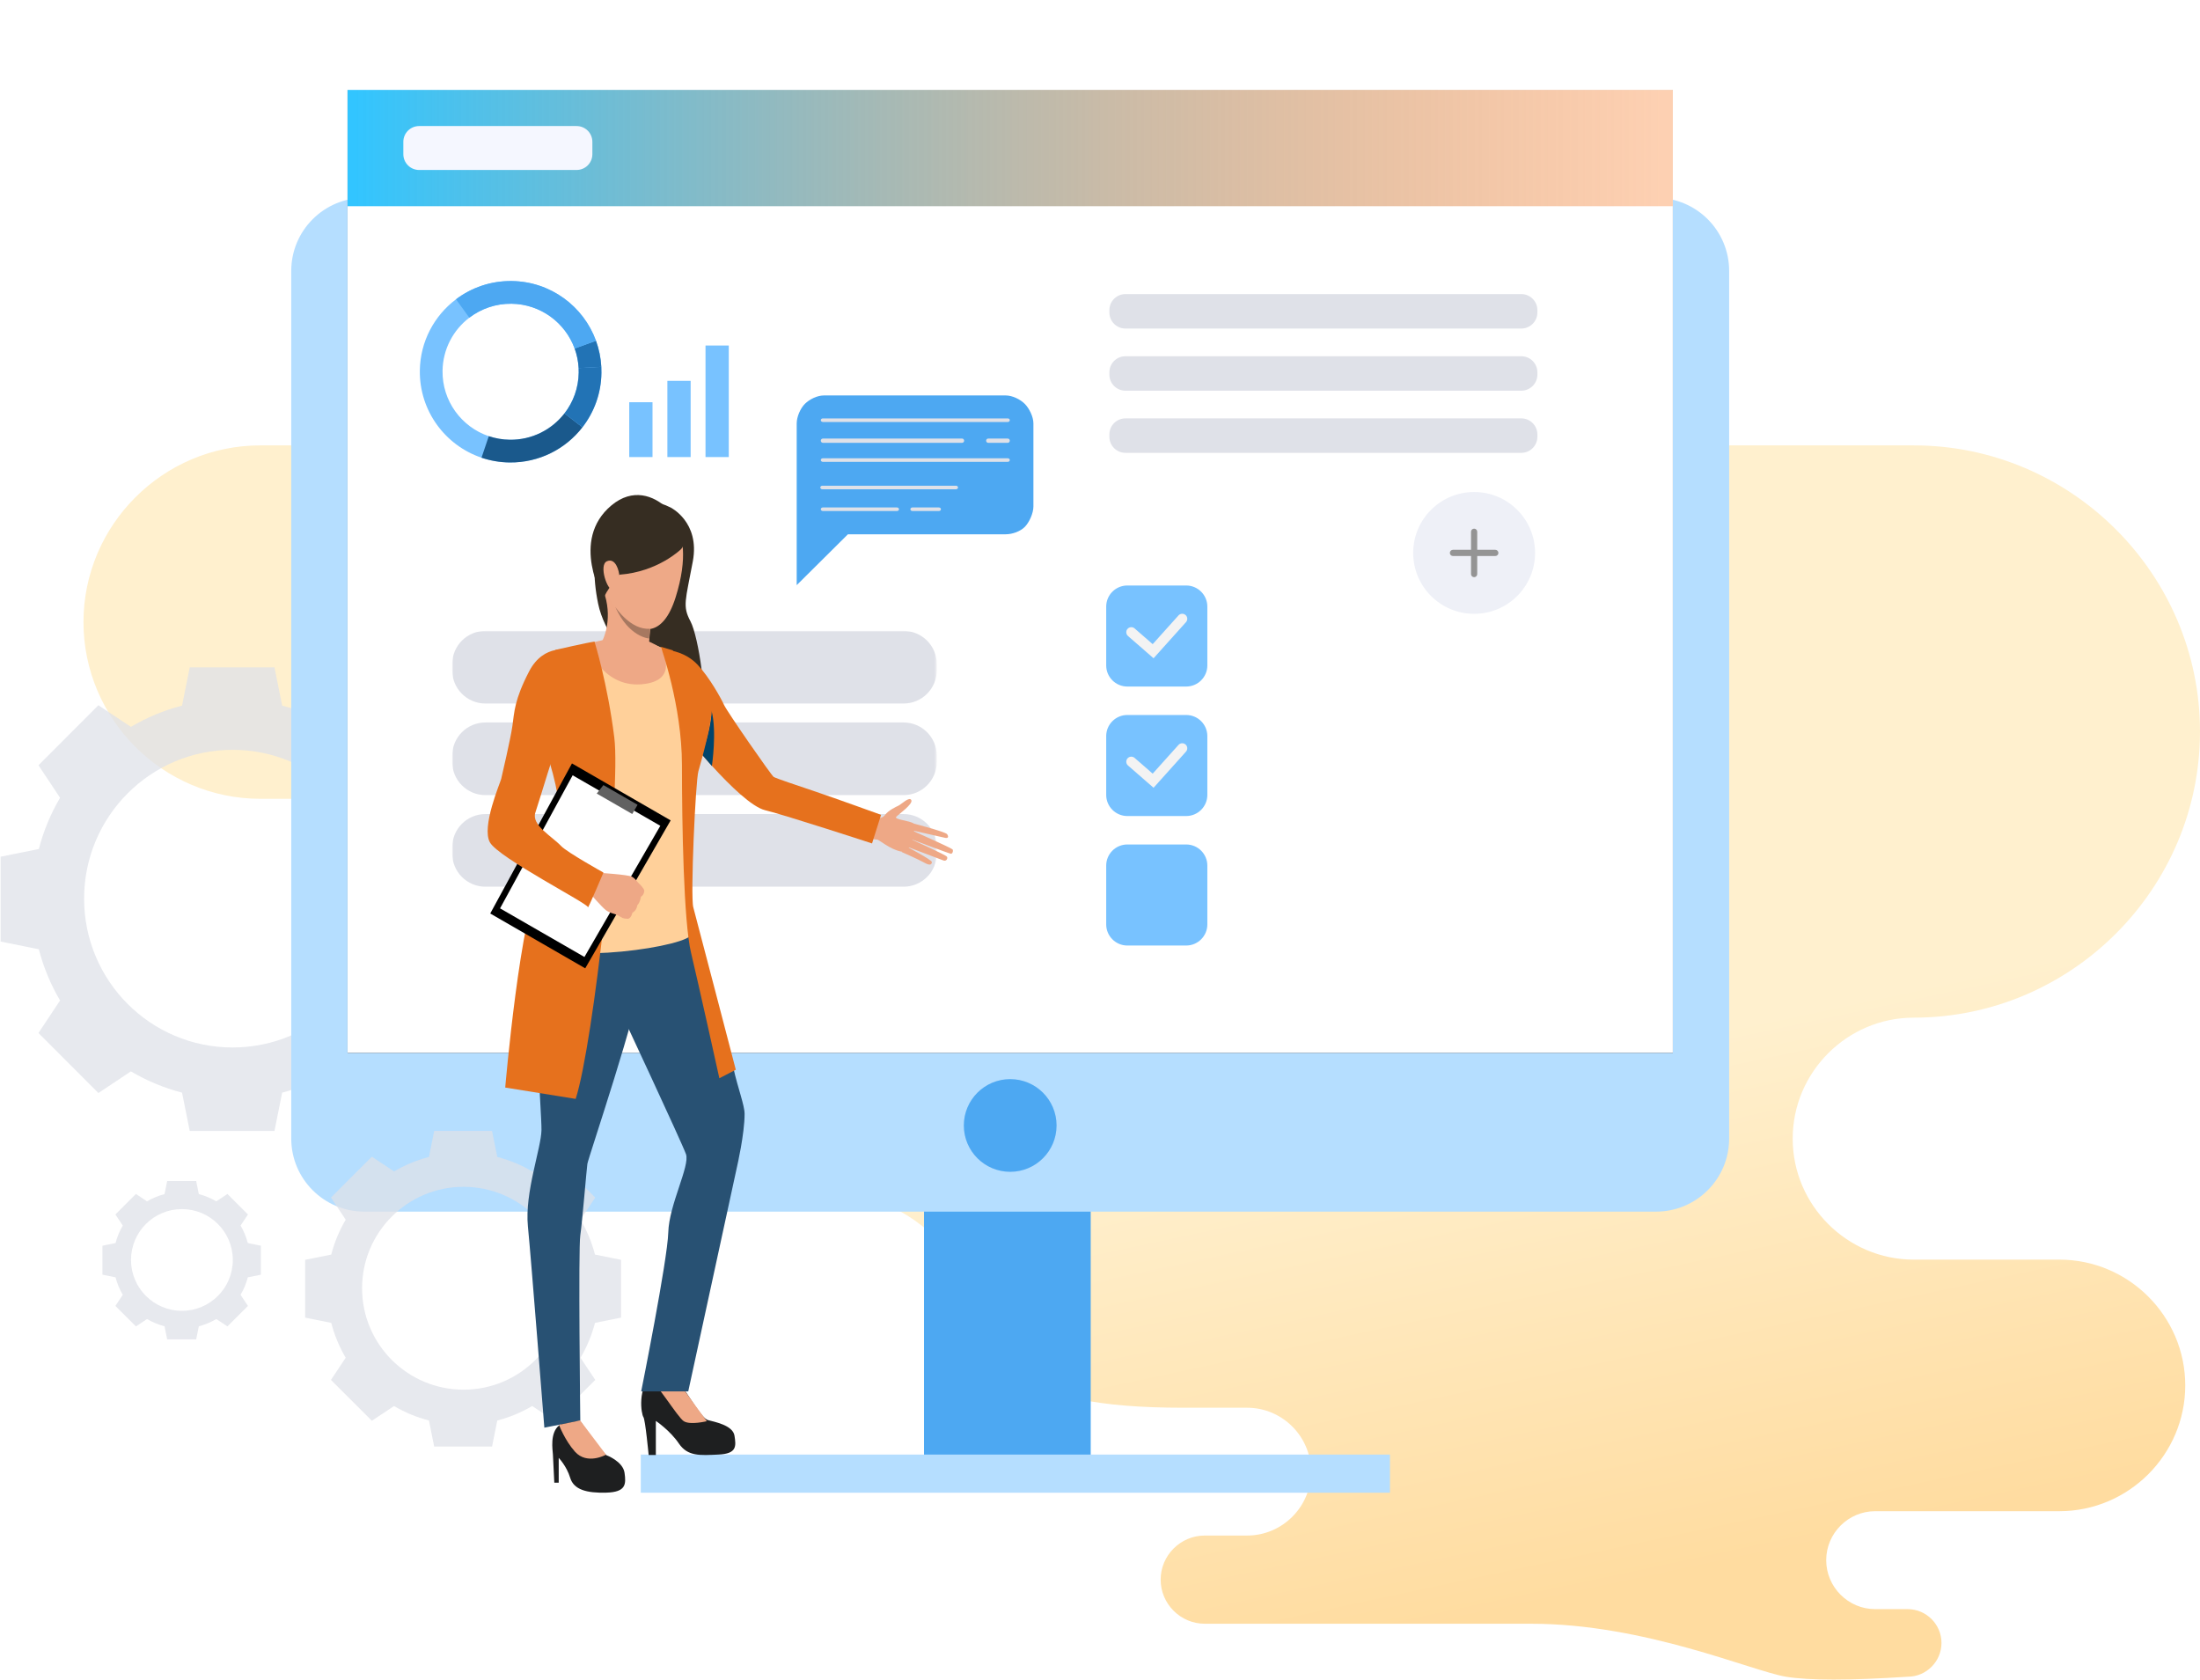 <?xml version="1.0" encoding="UTF-8"?>
<svg width="783px" height="598px" viewBox="0 0 783 598" version="1.1" xmlns="http://www.w3.org/2000/svg" xmlns:xlink="http://www.w3.org/1999/xlink">
    <!-- Generator: Sketch 54.1 (76490) - https://sketchapp.com -->
    <title>illustration-1</title>
    <desc>Created with Sketch.</desc>
    <defs>
        <linearGradient x1="43.023%" y1="54.574%" x2="28.688%" y2="93.153%" id="linearGradient-1">
            <stop stop-color="#FFF0CE" offset="0%"></stop>
            <stop stop-color="#FFDCA0" offset="100%"></stop>
        </linearGradient>
        <polygon id="path-2" points="20.043 342.674 491.723 342.674 491.723 0 20.043 0"></polygon>
        <filter x="-10.2%" y="-14.0%" width="120.4%" height="128.0%" filterUnits="objectBoundingBox" id="filter-3">
            <feOffset dx="0" dy="0" in="SourceAlpha" result="shadowOffsetOuter1"></feOffset>
            <feGaussianBlur stdDeviation="16" in="shadowOffsetOuter1" result="shadowBlurOuter1"></feGaussianBlur>
            <feColorMatrix values="0 0 0 0 0   0 0 0 0 0   0 0 0 0 0  0 0 0 0.12 0" type="matrix" in="shadowBlurOuter1"></feColorMatrix>
        </filter>
        <linearGradient x1="0%" y1="49.997%" x2="100%" y2="49.997%" id="linearGradient-4">
            <stop stop-color="#32C5FF" offset="0%"></stop>
            <stop stop-color="#FA6400" stop-opacity="0.3" offset="100%"></stop>
        </linearGradient>
        <polygon id="path-5" points="5.68434189e-14 7.10542736e-13 172.454 7.10542736e-13 172.454 97.787 5.68434189e-14 97.787"></polygon>
        <filter x="-54.5%" y="-67.8%" width="209.7%" height="236.0%" filterUnits="objectBoundingBox" id="filter-7">
            <feOffset dx="12" dy="2" in="SourceAlpha" result="shadowOffsetOuter1"></feOffset>
            <feGaussianBlur stdDeviation="6" in="shadowOffsetOuter1" result="shadowBlurOuter1"></feGaussianBlur>
            <feColorMatrix values="0 0 0 0 0   0 0 0 0 0   0 0 0 0 0  0 0 0 0.12 0" type="matrix" in="shadowBlurOuter1" result="shadowMatrixOuter1"></feColorMatrix>
            <feMerge>
                <feMergeNode in="shadowMatrixOuter1"></feMergeNode>
                <feMergeNode in="SourceGraphic"></feMergeNode>
            </feMerge>
        </filter>
    </defs>
    <g id="Website" stroke="none" stroke-width="1" fill="none" fill-rule="evenodd">
        <g id="Desktop-HD" transform="translate(-23, -1039)">
            <g id="Group-11" transform="translate(23, 1069)">
                <g id="illustration-1" transform="translate(0, 2)">
                    <path d="M720.081,252.286 C754.688,252.286 783,223.987 783,189.398 C783,154.81 754.688,126.51 720.081,126.51 L131.598,126.51 C75.56,126.51 29.713,172.335 29.713,228.343 C29.713,284.352 75.56,330.176 131.596,330.177 C155.291,330.177 174.675,349.551 174.675,373.235 C174.675,396.916 155.289,416.291 131.596,416.291 L79.751,416.291 C55.117,416.291 34.963,436.435 34.963,461.057 C34.963,485.679 55.117,505.822 79.751,505.822 L145.311,505.822 C154.902,505.822 162.748,513.665 162.748,523.252 C162.748,532.836 154.902,540.679 145.311,540.679 L133.754,540.679 C127.137,540.679 121.721,546.092 121.721,552.707 C121.721,559.322 127.137,564.735 133.754,564.735 C154.491,566.09 168.929,566.09 177.068,564.735 C189.277,562.702 227.34,545.877 267.682,545.877 C330.047,545.877 321.558,545.877 383.923,545.877 C392.558,545.877 399.625,538.811 399.625,530.182 C399.625,521.549 392.558,514.486 383.923,514.486 L368.842,514.486 C356.329,514.486 346.089,504.253 346.089,491.747 C346.089,479.239 356.329,469.003 368.842,469.003 L391.535,469.003 C452.82,469.003 461.476,452.998 472.21,421.158 C482.944,389.321 538.686,386.752 538.686,386.752 L581.679,386.752 C600.536,386.752 615.966,371.332 615.966,352.483 C615.966,333.634 600.536,318.212 581.679,318.212 L577.754,318.212 C559.614,318.212 544.772,303.378 544.772,285.249 C544.772,267.119 559.614,252.286 577.754,252.286 L720.081,252.286 Z" id="bg-effect" fill="url(#linearGradient-1)" transform="translate(406.356, 346.131) scale(-1, 1) translate(-406.356, -346.131) "></path>
                    <g id="monitor">
                        <path d="M82.777,340.789 C53.593,340.789 29.935,317.076 29.935,287.824 C29.935,258.572 53.593,234.858 82.777,234.858 C111.961,234.858 135.618,258.572 135.618,287.824 C135.618,317.076 111.961,340.789 82.777,340.789 Z M151.393,270.151 C149.72,263.667 147.154,257.549 143.84,251.921 L151.532,240.347 L140.863,229.667 L130.2,218.988 L118.639,226.684 C113.015,223.366 106.901,220.799 100.428,219.125 L97.69,205.508 L67.526,205.508 L64.788,219.125 C58.315,220.799 52.201,223.366 46.583,226.684 L35.019,218.988 L13.69,240.347 L21.376,251.921 C18.063,257.549 15.499,263.667 13.823,270.151 L0.223,272.892 L0.223,303.095 L13.823,305.834 C15.499,312.314 18.063,318.435 21.376,324.063 L13.69,335.638 L35.019,356.996 L46.583,349.298 C52.201,352.615 58.315,355.185 64.788,356.859 L67.526,370.477 L97.69,370.477 L100.428,356.859 C106.901,355.185 113.015,352.615 118.639,349.298 L130.2,356.996 L140.863,346.317 L151.532,335.638 L143.84,324.063 C147.154,318.435 149.72,312.314 151.393,305.834 L164.994,303.095 L164.994,272.892 L151.393,270.151 L151.393,270.151 Z" id="Fill-343" fill="#DFE1E8" opacity="0.75"></path>
                        <g id="device" transform="translate(103.657, 0)">
                            <polygon id="Fill-345" fill="#4DA8F2" points="225.207 486.534 284.537 486.534 284.537 306.721 225.207 306.721"></polygon>
                            <path d="M26.029,399.212 L485.736,399.212 C500.11,399.212 511.763,387.566 511.763,373.2 L511.763,64.414 C511.763,50.048 500.11,38.4 485.736,38.4 L26.029,38.4 C11.655,38.4 0,50.048 0,64.414 L0,373.2 C0,387.566 11.655,399.212 26.029,399.212" id="Fill-346" fill="#B5DEFF"></path>
                            <g id="Fill-347">
                                <use fill="black" fill-opacity="1" filter="url(#filter-3)" xlink:href="#path-2"></use>
                                <use fill="#FFFFFF" fill-rule="evenodd" xlink:href="#path-2"></use>
                            </g>
                            <polygon id="Fill-348" fill="#FFFFFF" points="20.043 41.388 491.723 41.388 491.723 0 20.043 0"></polygon>
                            <polygon id="Fill-348" fill="url(#linearGradient-4)" points="20.043 41.388 491.723 41.388 491.723 0 20.043 0"></polygon>
                            <path d="M239.374,368.545 C239.374,377.655 246.767,385.042 255.883,385.042 C265.001,385.042 272.389,377.655 272.389,368.545 C272.389,359.432 265.001,352.045 255.883,352.045 C246.767,352.045 239.374,359.432 239.374,368.545" id="Fill-350" fill="#4DA8F2"></path>
                            <path d="M296.907,84.926 L437.784,84.926 C440.949,84.926 443.513,82.363 443.513,79.2 L443.513,78.386 C443.513,75.225 440.949,72.662 437.784,72.662 L296.907,72.662 C293.744,72.662 291.18,75.225 291.18,78.386 L291.18,79.2 C291.18,82.363 293.744,84.926 296.907,84.926" id="Fill-351" fill="#DFE1E8"></path>
                            <path d="M296.907,107.045 L437.784,107.045 C440.949,107.045 443.513,104.482 443.513,101.321 L443.513,100.507 C443.513,97.343 440.949,94.78 437.784,94.78 L296.907,94.78 C293.744,94.78 291.18,97.343 291.18,100.507 L291.18,101.321 C291.18,104.482 293.744,107.045 296.907,107.045" id="Fill-352" fill="#DFE1E8"></path>
                            <path d="M296.907,129.164 L437.784,129.164 C440.949,129.164 443.513,126.601 443.513,123.44 L443.513,122.626 C443.513,119.464 440.949,116.899 437.784,116.899 L296.907,116.899 C293.744,116.899 291.18,119.464 291.18,122.626 L291.18,123.44 C291.18,126.601 293.744,129.164 296.907,129.164" id="Fill-353" fill="#DFE1E8"></path>
                            <g id="Fill-357" transform="translate(57.29, 192.529)">
                                <mask id="mask-6" fill="white">
                                    <use xlink:href="#path-5"></use>
                                </mask>
                                <g id="Duplicate-control"></g>
                                <path d="M11.808,25.848 L160.648,25.848 C167.168,25.848 172.454,20.565 172.454,14.048 L172.454,11.803 C172.454,5.285 167.168,7.10542736e-13 160.648,7.10542736e-13 L11.808,7.10542736e-13 C5.286,7.10542736e-13 5.68434189e-14,5.285 5.68434189e-14,11.803 L5.68434189e-14,14.048 C5.68434189e-14,20.565 5.286,25.848 11.808,25.848" id="Fill-355" fill="#DFE1E8" mask="url(#mask-6)"></path>
                                <path d="M11.808,58.444 L160.648,58.444 C167.168,58.444 172.454,53.161 172.454,46.643 L172.454,44.399 C172.454,37.881 167.168,32.596 160.648,32.596 L11.808,32.596 C5.286,32.596 5.68434189e-14,37.881 5.68434189e-14,44.399 L5.68434189e-14,46.643 C5.68434189e-14,53.161 5.286,58.444 11.808,58.444" id="Fill-355" fill="#DFE1E8" mask="url(#mask-6)"></path>
                                <path d="M11.808,91.039 L160.648,91.039 C167.168,91.039 172.454,85.756 172.454,79.239 L172.454,76.994 C172.454,70.476 167.168,65.191 160.648,65.191 L11.808,65.191 C5.286,65.191 5.68434189e-14,70.476 5.68434189e-14,76.994 L5.68434189e-14,79.239 C5.68434189e-14,85.756 5.286,91.039 11.808,91.039" id="Fill-355" fill="#DFE1E8" mask="url(#mask-6)"></path>
                            </g>
                            <polygon id="Fill-356" fill="#B5DEFF" points="124.406 499.249 391.036 499.249 391.036 485.667 124.406 485.667"></polygon>
                        </g>
                        <g id="screen-content" transform="translate(143.551, 12.859)">
                            <g id="Group-4">
                                <path d="M61.656,15.635 L5.624,15.635 C2.517,15.635 2.84217094e-14,13.118 2.84217094e-14,10.012 L2.84217094e-14,5.62 C2.84217094e-14,2.514 2.517,0 5.624,0 L61.656,0 C64.767,0 67.282,2.514 67.282,5.62 L67.282,10.012 C67.282,13.118 64.767,15.635 61.656,15.635" id="Fill-429" fill="#F5F7FF"></path>
                                <path d="M13.956,87.13 C14.054,79.398 17.779,72.56 23.489,68.204 C27.65,65.028 32.861,63.168 38.501,63.238 C48.863,63.372 57.625,69.986 60.968,79.178 L60.973,79.189 C61.767,81.376 62.252,83.706 62.386,86.132 C62.411,86.671 62.42,87.21 62.416,87.755 C62.345,93.227 60.461,98.247 57.347,102.262 C52.848,108.057 45.781,111.747 37.88,111.647 C35.267,111.613 32.759,111.167 30.417,110.374 C20.735,107.105 13.821,97.895 13.956,87.13 Z M27.823,118.029 C30.947,119.086 34.293,119.677 37.77,119.722 C48.314,119.856 57.743,114.937 63.74,107.211 C67.903,101.855 70.411,95.155 70.502,87.858 C70.513,87.132 70.495,86.409 70.461,85.696 C70.286,82.454 69.633,79.339 68.57,76.415 C64.114,64.161 52.429,55.338 38.606,55.161 C31.157,55.063 24.268,57.493 18.746,61.651 C11.036,67.46 6.004,76.64 5.874,87.028 C5.69,101.378 14.907,113.664 27.823,118.029 L27.823,118.029 Z" id="Fill-430" fill="#78C2FF"></path>
                                <path d="M57.347,102.264 L63.74,107.211 C57.743,114.937 48.312,119.859 37.77,119.725 C34.291,119.679 30.95,119.086 27.823,118.031 L30.417,110.376 C32.761,111.167 35.269,111.611 37.877,111.645 C45.781,111.747 52.848,108.057 57.347,102.264" id="Fill-431" fill="#1A598C"></path>
                                <path d="M62.384,86.132 L70.461,85.693 C70.497,86.409 70.513,87.132 70.502,87.858 C70.409,95.155 67.898,101.855 63.74,107.211 L57.347,102.264 C60.463,98.25 62.345,93.225 62.413,87.755 C62.423,87.21 62.411,86.669 62.384,86.132" id="Fill-432" fill="#2273B5"></path>
                                <path d="M62.386,86.132 C62.252,83.706 61.767,81.376 60.973,79.189 L60.968,79.178 L68.57,76.415 C69.633,79.339 70.286,82.454 70.461,85.696 L62.386,86.132" id="Fill-433" fill="#2273B5"></path>
                                <path d="M18.746,61.651 C24.268,57.493 31.157,55.063 38.606,55.161 C52.429,55.338 64.114,64.161 68.57,76.415 L60.973,79.189 L60.968,79.178 C57.625,69.986 48.863,63.372 38.501,63.238 C32.861,63.168 27.65,65.028 23.489,68.204 L18.746,61.651" id="Fill-434" fill="#4DA8F2"></path>
                                <g id="Group-3" transform="translate(359.361, 130.126)">
                                    <path d="M21.744,43.468 C9.741,43.468 0.051,33.742 0.051,21.793 C0.051,9.821 9.762,0.116 21.744,0.116 C33.723,0.116 43.438,9.821 43.438,21.793 C43.438,33.72 33.766,43.468 21.744,43.468 Z" id="Fill-435" fill="#EEF0F7"></path>
                                    <path d="M20.641,29.336 L20.641,14.249 C20.641,13.646 21.136,13.158 21.745,13.158 C22.354,13.158 22.847,13.646 22.847,14.249 L22.847,29.336 C22.847,29.937 22.354,30.426 21.745,30.426 C21.136,30.426 20.641,29.937 20.641,29.336 Z" id="Fill-436" fill="#949494"></path>
                                    <path d="M14.196,22.894 C13.592,22.894 13.104,22.401 13.104,21.793 C13.104,21.183 13.592,20.69 14.196,20.69 L29.294,20.69 C29.898,20.69 30.385,21.183 30.385,21.793 C30.385,22.401 29.898,22.894 29.294,22.894 L14.196,22.894 Z" id="Fill-437" fill="#949494"></path>
                                </g>
                                <path d="M278.619,199.477 L257.685,199.477 C253.525,199.477 250.155,196.107 250.155,191.952 L250.155,171.038 C250.155,166.882 253.525,163.513 257.685,163.513 L278.619,163.513 C282.782,163.513 286.154,166.882 286.154,171.038 L286.154,191.952 C286.154,196.107 282.782,199.477 278.619,199.477" id="Fill-438" fill="#78C2FF"></path>
                                <path d="M267.014,189.414 L257.911,181.489 C257.167,180.839 257.087,179.709 257.74,178.963 C258.389,178.218 259.522,178.14 260.269,178.791 L266.702,184.395 L275.881,174.169 C276.543,173.432 277.674,173.371 278.414,174.03 C279.151,174.692 279.211,175.824 278.551,176.56 L267.014,189.414" id="Fill-439" fill="#F3F3F3"></path>
                                <path d="M278.619,245.562 L257.685,245.562 C253.525,245.562 250.155,242.193 250.155,238.037 L250.155,217.121 C250.155,212.967 253.525,209.598 257.685,209.598 L278.619,209.598 C282.782,209.598 286.154,212.967 286.154,217.121 L286.154,238.037 C286.154,242.193 282.782,245.562 278.619,245.562" id="Fill-440" fill="#78C2FF"></path>
                                <path d="M267.014,235.5 L257.911,227.574 C257.167,226.924 257.087,225.794 257.74,225.048 C258.389,224.303 259.522,224.223 260.269,224.876 L266.702,230.477 L275.881,220.254 C276.543,219.517 277.674,219.456 278.414,220.115 C279.151,220.777 279.211,221.909 278.551,222.643 L267.014,235.5" id="Fill-441" fill="#F3F3F3"></path>
                                <path d="M278.619,291.647 L257.685,291.647 C253.525,291.647 250.155,288.278 250.155,284.12 L250.155,263.208 C250.155,259.053 253.525,255.681 257.685,255.681 L278.619,255.681 C282.782,255.681 286.154,259.053 286.154,263.208 L286.154,284.12 C286.154,288.278 282.782,291.647 278.619,291.647" id="Fill-442" fill="#78C2FF"></path>
                            </g>
                            <g id="Group-5" transform="translate(80.402, 78.109)" fill="#78C2FF">
                                <polygon id="Fill-470" points="13.573 39.697 21.855 39.697 21.855 12.572 13.573 12.572"></polygon>
                                <polygon id="Fill-471" points="-2.84217094e-14 39.697 8.28 39.697 8.28 20.181 -2.84217094e-14 20.181"></polygon>
                                <polygon id="Fill-472" points="27.147 39.697 35.428 39.697 35.428 0 27.147 0"></polygon>
                            </g>
                        </g>
                        <g id="settings" transform="translate(108.607, 370.429)" fill="#DFE1E8" opacity="0.75">
                            <path d="M56.387,92.147 C36.435,92.147 20.259,75.989 20.259,56.049 C20.259,36.114 36.435,19.952 56.387,19.952 C76.339,19.952 92.515,36.114 92.515,56.049 C92.515,75.989 76.339,92.147 56.387,92.147 Z M103.154,44.069 C102.013,39.654 100.266,35.485 98.001,31.655 L103.247,23.77 L88.689,9.225 L80.806,14.47 C76.973,12.212 72.796,10.462 68.382,9.318 L66.516,0.048 L45.928,0.048 L44.058,9.318 C39.64,10.462 35.467,12.212 31.634,14.47 L23.747,9.225 L9.189,23.77 L14.435,31.655 C12.174,35.485 10.423,39.654 9.287,44.069 L-1.36424205e-12,45.933 L-1.36424205e-12,66.503 L9.287,68.367 C10.423,72.778 12.174,76.947 14.435,80.781 L9.189,88.662 L16.466,95.937 L23.747,103.207 L31.634,97.966 C35.467,100.224 39.64,101.974 44.058,103.114 L45.928,112.388 L66.516,112.388 L68.382,103.114 C72.796,101.974 76.973,100.224 80.806,97.966 L88.689,103.207 L95.97,95.937 L103.247,88.662 L98.001,80.781 C100.266,76.947 102.013,72.778 103.154,68.367 L112.436,66.503 L112.436,45.933 L103.154,44.069 L103.154,44.069 Z" id="Fill-344"></path>
                        </g>
                        <g id="settings" transform="translate(36.466, 388.3)" fill="#DFE1E8" opacity="0.75">
                            <path d="M28.278,46.212 C18.272,46.212 10.16,38.109 10.16,28.109 C10.16,18.111 18.272,10.006 28.278,10.006 C38.284,10.006 46.396,18.111 46.396,28.109 C46.396,38.109 38.284,46.212 28.278,46.212 Z M51.732,22.101 C51.16,19.887 50.283,17.796 49.148,15.875 L51.778,11.921 L44.478,4.626 L40.524,7.257 C38.602,6.124 36.507,5.247 34.294,4.673 L33.358,0.024 L23.033,0.024 L22.095,4.673 C19.879,5.247 17.787,6.124 15.864,7.257 L11.909,4.626 L4.608,11.921 L7.239,15.875 C6.105,17.796 5.227,19.887 4.657,22.101 L-1.36424205e-12,23.035 L-1.36424205e-12,33.351 L4.657,34.286 C5.227,36.498 6.105,38.589 7.239,40.512 L4.608,44.464 L8.258,48.112 L11.909,51.758 L15.864,49.13 C17.787,50.263 19.879,51.14 22.095,51.712 L23.033,56.363 L33.358,56.363 L34.294,51.712 C36.507,51.14 38.602,50.263 40.524,49.13 L44.478,51.758 L48.129,48.112 L51.778,44.464 L49.148,40.512 C50.283,38.589 51.16,36.498 51.732,34.286 L56.387,33.351 L56.387,23.035 L51.732,22.101 L51.732,22.101 Z" id="Fill-344"></path>
                        </g>
                    </g>
                    <g id="girl-presenter" transform="translate(173.55, 144.052)">
                        <path d="M57.309,341.777 L59.872,341.777 L59.872,329.641 C59.872,329.641 64.895,333.007 68.05,337.66 C71.205,342.312 75.541,341.914 82.142,341.616 C88.743,341.323 88.452,338.649 87.859,334.884 C87.266,331.124 80.565,329.938 78.399,329.343 C76.229,328.747 71.306,320.229 69.723,318.155 C67.568,315.324 66.423,312.614 66.423,312.614 C66.423,312.614 65.192,307.562 59.083,312.614 C52.969,317.66 54.747,327.365 55.435,328.253 C56.124,329.146 57.309,341.777 57.309,341.777" id="Fill-60" fill="#1E1F20"></path>
                        <path d="M65.108,4.555 C65.108,4.555 75.637,9.704 73.035,23.708 C70.433,37.713 69.278,39.597 72.193,45.068 C75.103,50.539 78.542,73.882 75.917,78.305 C73.297,82.729 43.471,58.862 39.34,38.84 C35.203,18.817 41.96,9.909 44.346,6.594 C46.738,3.274 55.811,-0.158 65.108,4.555" id="Fill-58" fill="#362D22"></path>
                        <path d="M69.808,329.737 C72.088,331.207 78.025,329.737 78.025,329.737 C76.34,327.576 65.999,313.16 65.999,313.16 C59.714,309.53 57.233,314.526 57.233,314.526 C59.795,315.301 67.533,328.266 69.808,329.737" id="Fill-61" fill="#EEA886"></path>
                        <path d="M135.942,115.141 C135.942,115.141 140.036,115.927 141.433,113.997 C142.621,112.35 145.336,111.091 146.173,110.698 C147.29,110.18 150.131,107.294 150.797,108.704 C151.469,110.114 146.348,113.685 145.421,114.652 C144.5,115.619 150.442,116.042 151.469,116.984 C152.496,117.921 151.233,127.778 147.185,127.013 C143.142,126.242 139.319,122.736 138.583,122.746 C137.846,122.751 135.617,122.303 135.617,122.303 L135.942,115.141" id="Fill-62" fill="#EEA886"></path>
                        <path d="M150.595,116.769 C150.595,116.769 162.884,119.93 163.528,120.824 C164.168,121.722 163.956,122.374 162.793,122.123 C161.635,121.877 150.831,119.408 150.831,119.408 C150.831,119.408 164.747,125.591 165.436,126.213 C165.834,126.574 165.502,127.864 164.867,127.789 C164.233,127.714 150.091,122.369 150.091,122.369 C150.091,122.369 163.07,128.165 163.493,128.853 C163.861,129.455 163.256,130.564 162.265,130.198 C161.268,129.836 148.913,125.134 148.913,125.134 C148.913,125.134 158.096,129.947 158.111,130.735 C158.116,131.221 157.88,132.345 155.549,131.031 C153.218,129.716 147.393,127.192 147.393,127.192 L150.595,116.769" id="Fill-63" fill="#EEA886"></path>
                        <path d="M23.731,351.636 L25.302,351.636 L25.302,342.804 C25.302,342.804 28.107,345.675 29.386,349.896 C30.666,354.112 35.247,355.367 42.236,355.167 C49.22,354.972 49.32,352.221 48.728,348.1 C48.141,343.98 42.236,341.824 42.236,341.824 C39.577,339.469 32.984,329.707 32.984,329.707 C32.984,329.707 28.749,328.582 25.427,331.252 C22.106,333.923 23.139,339.959 23.235,341.529 C23.335,343.099 23.731,351.636 23.731,351.636" id="Fill-64" fill="#1E1F20"></path>
                        <path d="M28.54,139.928 C28.54,139.928 20.192,150.787 17.929,163.668 C15.665,176.55 19.266,219.788 19.166,226.153 C19.07,232.519 13.151,248.364 14.333,260.355 C15.515,272.351 20.187,332.043 20.187,332.043 L32.981,329.502 C32.981,329.502 32.236,268.647 32.981,263.615 C33.72,258.578 35.203,240.227 35.5,238.154 C35.797,236.081 54.289,181.652 54.289,172.363 C54.289,163.08 48.666,124.777 28.54,139.928" id="Fill-65" fill="#285173"></path>
                        <path d="M87.474,204.071 C89.098,211.325 91.457,217.306 91.457,220.384 C91.457,227.527 88.802,239.001 88.802,239.001 L71.401,319.142 L54.657,319.142 C54.657,319.142 64.045,272.327 64.296,262.558 C64.543,252.764 72.081,238.856 70.602,234.711 C69.124,230.566 46.776,182.753 46.776,182.753 C46.776,182.753 29.859,129.271 72.131,144.467 C72.131,144.467 85.845,196.818 87.474,204.071 Z" id="Fill-66" fill="#285173"></path>
                        <path d="M42.145,341.661 L32.928,329.472 L25.401,331.026 C25.401,331.026 27.425,336.479 31.084,340.585 C35.417,345.444 42.145,341.661 42.145,341.661" id="Fill-67" fill="#EEA886"></path>
                        <path d="M64.797,55.419 C64.797,55.419 70.462,55.953 74.745,60.533 C79.023,65.112 83.039,72.415 84.163,74.861 C85.282,77.302 100.999,99.944 101.815,100.452 C102.627,100.96 110.528,103.598 115.764,105.354 C123.842,108.072 140.033,113.945 140.033,113.945 L136.818,124.116 C136.818,124.116 106.371,114.166 98.747,112.289 C89.419,109.994 67.957,82.495 67.957,82.495 C67.957,82.495 51.958,63.764 64.797,55.419" id="Fill-68" fill="#E6711D"></path>
                        <path d="M54.849,51.395 C54.849,51.395 62.161,54.85 64.703,55.363 C67.244,55.871 77.093,68.685 78.821,73.367 C80.549,78.044 78.821,85.059 75.265,93.302 C71.709,101.54 75.064,104.286 73.437,112.523 C71.815,120.766 72.337,151.584 72.643,156.161 C72.945,160.742 25.096,167.677 15.649,159.339 C15.649,159.339 22.042,131.558 29.616,123.633 C31.253,121.918 31.078,110.492 29.963,107.64 C28.843,104.794 16.246,83.536 16.246,83.536 C16.246,83.536 15.322,61.976 20.822,57.701 C25.593,53.99 38.606,52.662 40.942,51.852 C43.277,51.038 50.072,50.681 54.849,51.395" id="Fill-69" fill="#FFD09A"></path>
                        <path d="M58.337,43.024 C58.337,43.024 58.12,45.04 57.867,47.764 C57.767,48.845 57.661,50.031 57.565,51.253 C57.272,54.902 57.035,58.822 57.176,60.828 C57.176,60.828 49.541,68.448 40.857,51.931 C40.857,51.931 44.51,45.12 41.76,35.847 C39.01,26.568 58.337,43.024 58.337,43.024" id="Fill-70" fill="#EEA886"></path>
                        <path d="M79.816,96.564 C79.816,96.564 81.657,84.341 79.7,76.91 C79.7,76.91 79.7,83.302 76.185,92.377 L79.816,96.564" id="Fill-71" fill="#00446B"></path>
                        <path d="M35.153,53.113 C35.153,53.113 40.37,68.623 54.709,67.482 C69.048,66.342 61.507,54.384 61.507,54.384 C61.507,54.384 57.935,52.326 56.927,52.129 C55.923,51.937 41.078,51.746 41.078,51.746 L35.153,53.113" id="Fill-72" fill="#EEA886"></path>
                        <path d="M61.649,54.134 C61.649,54.134 69.162,74.975 69.162,96.215 C69.162,117.454 69.769,152.051 72.389,162.978 C75.014,173.904 82.477,207.691 82.477,207.691 L88.329,204.656 C88.329,204.656 74.261,150.732 73.197,146.842 C72.133,142.956 74.005,101.872 75.014,98.434 C76.023,94.997 80.314,79.686 79.646,75.433 C78.803,70.083 73.809,62.156 65.739,55.346 L61.649,54.134" id="Fill-73" fill="#E6711D"></path>
                        <path d="M38.038,52.297 C38.038,52.297 42.721,67.289 45.09,86.488 C47.459,105.687 37.812,194.807 31.339,215.038 L6.265,210.997 C6.265,210.997 11.667,148 18.99,136.531 C26.319,125.067 28.648,114.926 20.741,90.997 C12.829,67.067 24.206,55.221 24.206,55.221 C24.206,55.221 35.84,52.543 38.038,52.297" id="Fill-74" fill="#E6711D"></path>
                        <polyline id="Fill-75" fill="#000000" points="65.145 115.914 34.735 168.567 0.929 149.058 30.015 95.645 65.145 115.914"></polyline>
                        <polyline id="Fill-76" fill="#FFFFFF" points="61.465 117.845 34.454 164.526 4.425 147.228 30.263 99.87 61.465 117.845"></polyline>
                        <polyline id="Fill-77" fill="#616161" points="51.469 113.646 53.369 110.367 41.207 103.36 38.833 106.368 51.469 113.646"></polyline>
                        <path d="M50.028,150.933 C50.028,150.933 48.643,150.938 48.039,150.647 C48.039,150.647 46.976,150.034 46.195,149.642 C45.944,149.517 45.727,149.416 45.576,149.366 C44.956,149.15 43.531,148.864 42.182,147.934 C40.837,147.005 36.073,141.499 36.073,141.499 L38.324,138.082 L39.976,134.586 C39.976,134.586 49.983,135.229 51.337,135.952 C51.468,136.023 51.594,136.098 51.71,136.178 C52.798,136.902 53.301,137.897 53.83,138.339 C54.022,138.504 55.824,140.268 55.759,141.016 C55.673,142.056 55.195,142.745 54.56,143.086 C54.56,143.086 54.304,145.121 53.301,146.065 C53.301,146.065 53.12,147.949 51.539,148.773 C51.539,148.773 51.141,150.662 50.028,150.933" id="Fill-78" fill="#EEA886"></path>
                        <path d="M29.283,55.362 C29.283,55.362 20.061,52.717 14.774,62.882 C9.491,73.052 9.516,77.391 8.808,82.352 C8.139,87.043 5.129,99.842 4.827,101.164 C4.521,102.486 -2.299,118.246 0.827,123.756 C3.973,129.296 35.902,145.594 35.696,146.815 C35.495,148.032 41.225,134.489 41.225,134.489 C41.225,134.489 28.308,127.29 26.192,125.068 C22.755,121.468 15.502,117.587 16.995,113.118 C18.744,107.865 24.001,90.154 25.217,87.565 C26.439,84.971 37.063,58.664 29.283,55.362" id="Fill-79" fill="#E6711D"></path>
                        <path d="M59.397,2.999 C59.397,2.999 75.827,8.166 66.908,36.536 C57.989,64.906 35.556,33.251 37.899,15.964 C40.247,-1.322 59.397,2.999 59.397,2.999" id="Fill-80" fill="#EEA987"></path>
                        <path d="M68.775,19.453 C68.775,19.453 60.611,27.47 46.952,28.471 C46.952,28.471 41.704,34.636 41.302,37.051 C41.302,37.051 29.111,16.257 44.092,3.787 C59.078,-8.678 74.284,14.315 68.775,19.453" id="Fill-81" fill="#362D22"></path>
                        <path d="M46.911,29.091 C46.806,27.044 45.537,22.382 42.479,23.685 C39.421,24.993 42.664,34.487 44.695,33.903 C44.695,33.903 47.162,33.938 46.911,29.091" id="Fill-82" fill="#EEA987"></path>
                        <path d="M57.785,47.711 C57.685,48.79 57.58,49.975 57.485,51.195 C57.485,51.195 50.276,50.763 45.457,39.99 C45.767,40.462 51.051,48.253 57.785,47.711" id="Fill-83" fill="#A77860"></path>
                    </g>
                    <g id="speech-bubble" filter="url(#filter-7)" transform="translate(271.467, 106.606)">
                        <path d="M9.759,0.128 L74.467,0.128 C76.874,0.128 79.658,1.532 81.245,3.111 C82.832,4.695 84.334,7.692 84.334,10.091 L84.334,39.658 C84.334,42.058 82.832,45.356 81.245,46.936 C79.658,48.518 76.874,49.539 74.467,49.539 L18.317,49.539 L0.085,67.641 L0.085,10.091 C0.085,7.692 1.423,4.695 3.01,3.111 C4.597,1.532 7.352,0.128 9.759,0.128 Z" id="Fill-142" fill="#4DA8F2"></path>
                        <path d="M75.206,9.573 C75.606,9.573 75.933,9.288 75.933,8.937 C75.933,8.585 75.606,8.3 75.206,8.3 L9.393,8.3 C8.99,8.3 8.662,8.585 8.662,8.937 C8.662,9.288 8.99,9.573 9.393,9.573 L75.206,9.573" id="Fill-143" fill="#DFE1E8"></path>
                        <path d="M58.951,16.987 C59.356,16.987 59.679,16.648 59.679,16.232 C59.679,15.817 59.356,15.478 58.951,15.478 L9.393,15.478 C8.99,15.478 8.662,15.817 8.662,16.232 C8.662,16.648 8.99,16.987 9.393,16.987 L58.951,16.987 Z M75.206,16.987 C75.606,16.987 75.933,16.648 75.933,16.232 C75.933,15.817 75.606,15.478 75.206,15.478 L68.233,15.478 C67.83,15.478 67.505,15.817 67.505,16.232 C67.505,16.648 67.83,16.987 68.233,16.987 L75.206,16.987 L75.206,16.987 Z" id="Fill-144" fill="#DFE1E8"></path>
                        <path d="M75.206,23.762 C75.606,23.762 75.933,23.477 75.933,23.125 C75.933,22.772 75.606,22.489 75.206,22.489 L9.393,22.489 C8.99,22.489 8.662,22.772 8.662,23.125 C8.662,23.477 8.99,23.762 9.393,23.762 L75.206,23.762" id="Fill-145" fill="#DFE1E8"></path>
                        <path d="M56.77,33.528 C57.174,33.528 57.503,33.243 57.503,32.891 C57.503,32.54 57.174,32.254 56.77,32.254 L9.209,32.254 C8.806,32.254 8.478,32.54 8.478,32.891 C8.478,33.243 8.806,33.528 9.209,33.528 L56.77,33.528" id="Fill-146" fill="#DFE1E8"></path>
                        <path d="M35.761,41.267 C36.164,41.267 36.492,40.981 36.492,40.63 C36.492,40.278 36.164,39.993 35.761,39.993 L9.395,39.993 C8.991,39.993 8.662,40.278 8.662,40.63 C8.662,40.981 8.991,41.267 9.395,41.267 L35.761,41.267" id="Fill-147" fill="#DFE1E8"></path>
                        <path d="M50.693,41.267 C51.093,41.267 51.421,40.981 51.421,40.63 C51.421,40.278 51.093,39.993 50.693,39.993 L41.28,39.993 C40.875,39.993 40.547,40.278 40.547,40.63 C40.547,40.981 40.875,41.267 41.28,41.267 L50.693,41.267" id="Fill-148" fill="#DFE1E8"></path>
                    </g>
                </g>
            </g>
        </g>
    </g>
</svg>